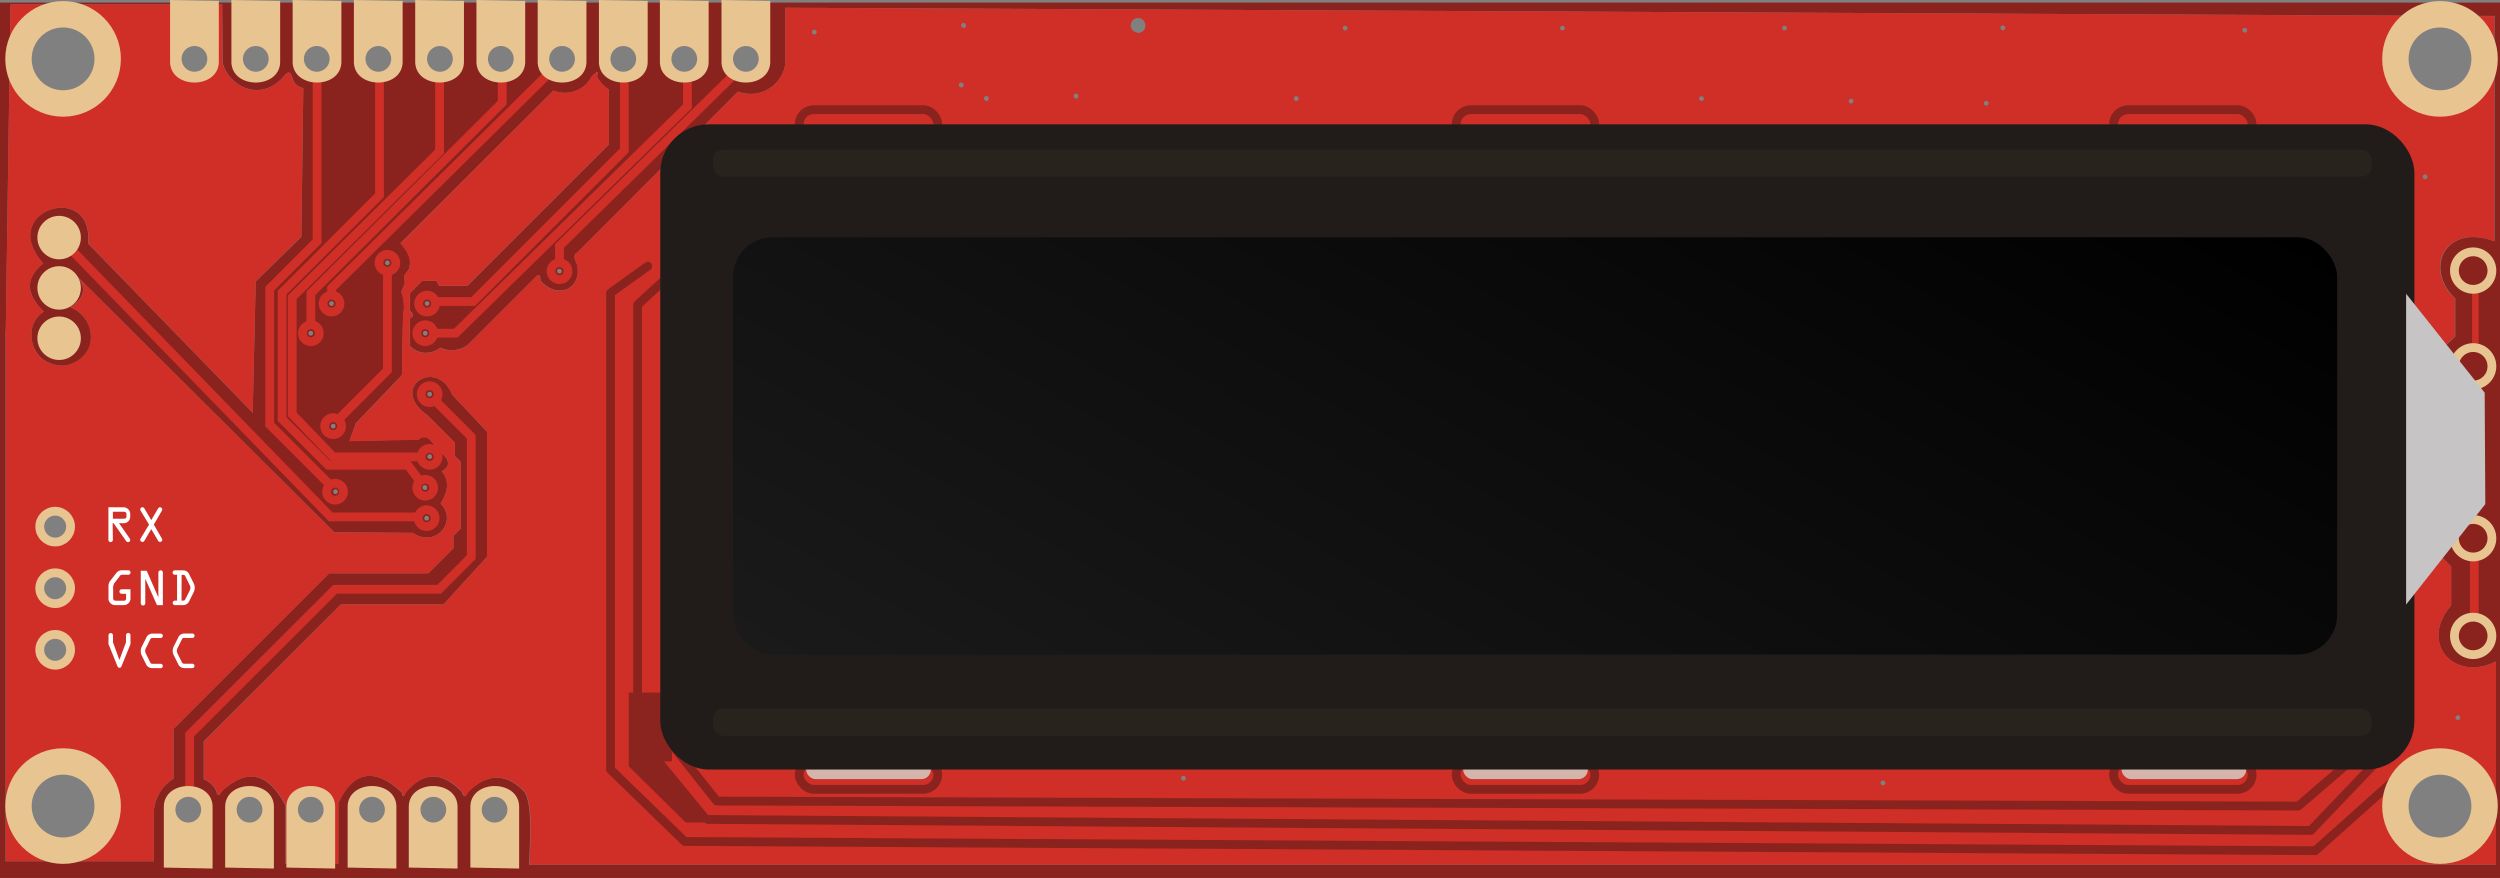 <?xml version="1.0" ?><svg height="35.2mm" viewBox="0 0 284.13 99.78" width="100.23mm" xmlns="http://www.w3.org/2000/svg" xmlns:xlink="http://www.w3.org/1999/xlink">
  <rect x="0" y="0" width="284.13" height="99.78" fill="#808080" stroke="none"/>
  <defs>
    <linearGradient gradientUnits="userSpaceOnUse" id="linear-gradient" x1="142.23" x2="206.7" y1="106.51" y2="-5.16">
      <stop offset="0" stop-color="#1a1a1a"/>
      <stop offset="1"/>
    </linearGradient>
  </defs>
  <title>Serial Enabled 16x2 LCD</title>
  <g id="BACKGROUND">
    <path d="M0,.29V99.78H284.13V.29Zm84.46,4.4c2.7,0,2.7,4.19,0,4.19S81.76,4.69,84.46,4.69ZM78,4.36c2.7,0,2.7,4.19,0,4.19S75.26,4.36,78,4.36Zm-7.17,0c2.7,0,2.7,4.19,0,4.19S68.09,4.36,70.79,4.36Zm-6.67-.17c2.7,0,2.7,4.19,0,4.19S61.43,4.19,64.13,4.19Zm-7.33.33c2.7,0,2.7,4.19,0,4.19S54.09,4.53,56.79,4.53Zm-6.67,0c2.7,0,2.7,4.19,0,4.19S47.43,4.53,50.13,4.53Zm-7-.17c2.7,0,2.7,4.19,0,4.19S40.43,4.36,43.13,4.36ZM44.3,29.87A.27.27,0,1,1,44,29.6.27.27,0,0,1,44.3,29.87ZM36.46,4.69c2.7,0,2.7,4.19,0,4.19S33.76,4.69,36.46,4.69Zm1.41,43.47a.27.27,0,1,1-.27.27A.27.27,0,0,1,37.86,48.16ZM37.41,34.5a.27.27,0,1,1,.27.27A.27.27,0,0,1,37.41,34.5Zm.72,21.11a.27.27,0,1,1-.27.27A.27.27,0,0,1,38.13,55.61ZM35.59,37.87a.27.27,0,1,1-.27-.27A.27.27,0,0,1,35.59,37.87Zm-7-33c2.7,0,2.7,4.19,0,4.19S25.93,4.86,28.63,4.86ZM21.29,94.22c-2.7,0-2.7-4.19,0-4.19S24,94.22,21.29,94.22Zm7,0c-2.7,0-2.7-4.19,0-4.19S31,94.22,28.29,94.22Zm14.17.17c-2.7,0-2.7-4.19,0-4.19S45.16,94.39,42.46,94.39Zm7-.5c-2.7,0-2.7-4.19,0-4.19S52.16,93.89,49.46,93.89Zm6.83.17c-2.7,0-2.7-4.19,0-4.19S59,94.06,56.29,94.06Zm227.37,4.22H60.13c.14-3.42.34-7-.54-8.29-2.09-2.18-4.22-2.1-6.4,0-.23.51-.46.77-.71,0-2.47-2.53-4.54-2.1-6.37.06-.15.35-.3.78-.46,0-3.07-2.84-5.48-2.46-7.21,1.21v6.88h-6V91.54c-2-3.79-4.39-4.25-7.26-1.6-.28.55-.48.57-.59,0a2.55,2.55,0,0,0-1.44-1.37V84.25L38.75,68.69H50.41l4.94-5.41V49.06l-3.94-4.19c-1.78-4.34-7.31-.81-2.84,2.31l3.13,3.13v1.52l.66.66v7.58l-.83.83v1.41l-2.84,2.84H37.41L19.72,82.84V88.5a4.73,4.73,0,0,0-2.24,3.91v5.47H.63q0-30.19,0-60.37l3.59,2.74c-.2-.23-.45-.52-.75-.9L.66,37.5,1.19.5H25.25l.06,6.69c.79,2.69,4.31,4.47,6.94,1.5.52-.69.82-.53,1,.22A1.5,1.5,0,0,0,34.47,10l-.22,16.91L29.06,32l-.34,14.91L10,27.66c.72-7.19-10.5-3.78-5.09,2.28-2.05,1.62-2,3.44.06,5.47A3.33,3.33,0,0,0,3.72,37a3.68,3.68,0,0,0,.57,3.25l0,0,.07.08a4.39,4.39,0,0,0,.31.33,3.16,3.16,0,0,0,1.06.63,4.13,4.13,0,0,0,1.4.27,3.53,3.53,0,0,0,3.07-2.21A3.65,3.65,0,0,0,8,34.92c1.62-1.07,1.86-2.24.77-3.5L38,60.5l8.9.06c2.63,1.75,5.17-1.29,3.17-3.35,1-1.5.95-2.7.13-3.65.89-.48.84-1,.48-1.56l-1.9-2.12a.86.86,0,0,0-1.19.06l-7.87.17.71-2,5.25-5.48.13-6.79a4.91,4.91,0,0,0-.19-2.67l.4-1-.08-.83.5-.71c.42-1.06,0-2.06-.92-3L62.9,10.29a3.41,3.41,0,0,0,4.35-1.6c.53-.53.86-.74.6,0a3.47,3.47,0,0,0,1.34,1.48v6.26L53.13,32.48H49.9l-.31-.57H48L46.6,33.31v2c.4.38.44.67,0,.85v3.17a2.53,2.53,0,0,0,3.44.17,3.06,3.06,0,0,0,3.13-.31l7.6-7.6c.6-.65.65-.23.65.29,2,2.29,4.83.85,4.15-1.87-.3-.62-.41-1.11,0-1.28L83.88,10.41a4,4,0,0,0,5.38-3.16V.88L277,1.8l.51,0a5.67,5.67,0,0,1,.58,0l5.42,0V27.42c-5.58-2.08-8.06,3.09-4.46,6.5l0,4.33-1,.92L277.1,62.9l1.48,1.48v4.42c-3.71,4.33.38,8.75,5.08,6.38ZM49.1,44.8a.27.27,0,1,1-.27-.27A.27.27,0,0,1,49.1,44.8Zm-.34,14.09a.27.27,0,1,1-.27-.27A.27.27,0,0,1,48.76,58.89Zm-.19-7a.27.27,0,1,1,.27.27A.27.27,0,0,1,48.57,51.92Zm-.29,3.78a.27.27,0,1,1,.27-.27A.27.27,0,0,1,48.28,55.7ZM63.85,30.82a.27.27,0,1,1-.27-.27A.27.27,0,0,1,63.85,30.82ZM48.54,34.76a.27.27,0,1,1,.27-.27A.27.27,0,0,1,48.54,34.76Zm.06,3.11a.27.27,0,1,1-.27-.27A.27.27,0,0,1,48.6,37.87Z" style="fill: #8a231e"/>
    <path d="M8.25,30.88l.55.55A5.57,5.57,0,0,0,8.25,30.88Z" style="fill: #cf2f27"/>
    <path d="M278.58,68.79V64.38L277.1,62.9,278,39.17l1-.92,0-4.33c-3.61-3.41-1.12-8.58,4.46-6.5V1.83l-5.42,0c5.66.59,5.45,9.67-.58,9.67S271.22,2.31,277,1.8L89.25.88V7.25a4,4,0,0,1-5.37,3.16L65.54,28.74c-.38.17-.28.66,0,1.28.69,2.73-2.12,4.17-4.15,1.88,0-.52,0-.95-.65-.29l-7.6,7.6a3.06,3.06,0,0,1-3.12.31,2.53,2.53,0,0,1-3.44-.17V36.19c.44-.18.4-.48,0-.85v-2L48,31.91h1.57l.31.57h3.23L69.2,16.41V10.15a3.47,3.47,0,0,1-1.34-1.48c.26-.72-.07-.51-.6,0a3.41,3.41,0,0,1-4.35,1.6L45.5,27.67c.88,1,1.34,2,.92,3l-.5.71.08.83-.4,1a4.91,4.91,0,0,1,.19,2.67l-.12,6.79-5.25,5.48-.71,2,7.88-.17a.86.86,0,0,1,1.19-.06L50.67,52c.36.55.41,1.08-.48,1.56.82.95.83,2.15-.12,3.65,2,2.06-.54,5.1-3.17,3.35L38,60.5,8.8,31.42c1.09,1.26.84,2.42-.77,3.5a3.65,3.65,0,0,1,2.13,4.42,3.53,3.53,0,0,1-3.07,2.21,4.13,4.13,0,0,1-1.4-.27,3.16,3.16,0,0,1-1.06-.62,4.39,4.39,0,0,1-.31-.33l-.07-.08L.66,37.5q0,30.19,0,60.38H17.48V92.41a4.73,4.73,0,0,1,2.24-3.91V82.84L37.41,65.16H48.69l2.84-2.84V60.91l.83-.83V52.5l-.66-.66V50.31l-3.13-3.13c-4.47-3.12,1.06-6.65,2.84-2.31l3.94,4.19V63.28l-4.94,5.41H38.75L23.19,84.25v4.31a2.55,2.55,0,0,1,1.44,1.38c.11.57.32.55.59,0,2.87-2.65,5.3-2.19,7.26,1.6v6.58h6V91.25c1.73-3.67,4.14-4,7.21-1.21.16.78.31.35.46,0,1.84-2.16,3.91-2.59,6.38-.06.25.77.48.51.71,0,2.17-2.1,4.31-2.18,6.4,0,.88,1.32.68,4.88.54,8.29H283.67V75.17C279,77.54,274.88,73.13,278.58,68.79ZM6.46,68.93a1.89,1.89,0,0,1,0-3.78A1.89,1.89,0,0,1,6.46,68.93ZM6.21,75.6a1.89,1.89,0,0,1,0-3.78A1.89,1.89,0,0,1,6.21,75.6ZM6.13,58.07a1.89,1.89,0,0,1,0,3.78A1.89,1.89,0,0,1,6.13,58.07Zm.67,38.4c-6.25,0-6.24-9.7,0-9.7S13,96.47,6.79,96.47Zm28.67-2.25c-2.7,0-2.7-4.19,0-4.19S38.16,94.22,35.46,94.22ZM279.34,81.29a.27.27,0,1,1-.27.27A.27.27,0,0,1,279.34,81.29Zm-3.72-61.47a.27.27,0,1,1-.27.27A.27.27,0,0,1,275.63,19.82ZM92.55,3.92a.27.27,0,1,1,.27-.27A.27.27,0,0,1,92.55,3.92Zm16.69,6a.27.27,0,1,1,.27-.27A.27.27,0,0,1,109.23,9.95Zm.27-6.77a.27.27,0,1,1,.27-.27A.27.27,0,0,1,109.5,3.18Zm2.59,8.3a.27.27,0,1,1,.27-.27A.27.27,0,0,1,112.09,11.48Zm10.19-.27a.27.27,0,1,1,.27-.27A.27.27,0,0,1,122.28,11.22Zm7.05-7.47a.83.83,0,1,1,.83-.83A.83.83,0,0,1,129.33,3.75Zm5.16,85a.27.27,0,1,1,.27-.27A.27.27,0,0,1,134.49,88.72Zm12.82-77.24a.27.27,0,1,1,.27-.27A.27.27,0,0,1,147.31,11.48Zm5.56-8a.27.27,0,1,1,.27-.27A.27.27,0,0,1,152.88,3.45Zm24.7,0a.27.27,0,1,1,.27-.27A.27.27,0,0,1,177.58,3.45Zm15.8,8a.27.27,0,1,1,.27-.27A.27.27,0,0,1,193.38,11.48Zm9.44-8a.27.27,0,1,1,.27-.27A.27.27,0,0,1,202.81,3.45Zm7.56,8.3a.27.27,0,1,1,.27-.27A.27.27,0,0,1,210.38,11.75ZM214,89.25a.27.27,0,1,1,.27-.27A.27.27,0,0,1,214,89.25ZM225.73,12a.27.27,0,1,1,.27-.27A.27.27,0,0,1,225.73,12Zm1.89-8.57a.27.27,0,1,1,.27-.27A.27.27,0,0,1,227.63,3.45Zm27.5.27a.27.27,0,1,1,.27-.27A.27.27,0,0,1,255.13,3.71Zm22,93.09c-6.25,0-6.24-9.7,0-9.7S283.36,96.81,277.13,96.81Z" style="fill: #cf2f27"/>
    <path d="M33.22,8.91c-.15-.75-.45-.91-1-.22-2.62,3-6.14,1.19-6.94-1.5L25.25.5H1.19l-.53,37L3.5,39.34c.3.38.55.67.75.9l.19.22-.17-.22A3.8,3.8,0,0,1,3.72,37,3.36,3.36,0,0,1,5,35.41c-2.11-2-2.12-3.85-.06-5.47-5.41-6.06,5.81-9.47,5.09-2.28L28.72,46.91,29.06,32l5.19-5.12L34.47,10A1.5,1.5,0,0,1,33.22,8.91ZM6.79,11.81c-6.25,0-6.24-9.7,0-9.7S13,11.81,6.79,11.81ZM22,8.35c-2.7,0-2.7-4.19,0-4.19S24.7,8.35,22,8.35Z" style="fill: #cf2f27"/>
    <rect height="4.34" style="fill: #cf2f27" width="2.8" x="0.67" y="36.42"/>
    <path d="M2.81,38.72s-.06,1.47-.06,1.47l1.5.47-.92-1.94" style="fill: #cf2f27"/>
    <path d="M3.62,39l.91,1.75" style="fill: #cf2f27"/>
    <rect height="0.61" style="fill: #cf2f27" transform="translate(-24.47 11.55) rotate(-39.35)" width="0.2" x="3.82" y="39.68"/>
  </g>
  <g data-name="lines around" id="lines_around">
    <line style="fill: none;stroke: #cf2f27;stroke-miterlimit: 10;stroke-width: 0.75px" x1="281.33" x2="281.33" y1="33" y2="39.69"/>
    <line style="fill: none;stroke: #cf2f27;stroke-miterlimit: 10" x1="281.21" x2="281.21" y1="63.42" y2="70.13"/>
    <polyline points="8.19 28.47 37.59 58.75 47.38 58.75" style="fill: none;stroke: #cf2f27;stroke-miterlimit: 10"/>
    <polyline points="36.04 8.79 36.04 27.42 30.65 32.81 30.65 48.25 37.68 55.28" style="fill: none;stroke: #cf2f27;stroke-miterlimit: 10"/>
    <circle cx="38.08" cy="55.88" r="0.96" style="fill: none;stroke: #cf2f27;stroke-miterlimit: 10"/>
    <circle cx="48.33" cy="55.43" r="0.96" style="fill: none;stroke: #cf2f27;stroke-miterlimit: 10"/>
    <circle cx="48.83" cy="51.92" r="0.96" style="fill: none;stroke: #cf2f27;stroke-miterlimit: 10"/>
    <circle cx="48.83" cy="44.8" r="0.96" style="fill: none;stroke: #cf2f27;stroke-miterlimit: 10"/>
    <circle cx="44.03" cy="29.87" r="0.96" style="fill: none;stroke: #cf2f27;stroke-miterlimit: 10"/>
    <circle cx="48.54" cy="34.5" r="0.96" style="fill: none;stroke: #cf2f27;stroke-miterlimit: 10"/>
    <circle cx="48.33" cy="37.87" r="0.96" style="fill: none;stroke: #cf2f27;stroke-miterlimit: 10"/>
    <circle cx="63.59" cy="30.82" r="0.96" style="fill: none;stroke: #cf2f27;stroke-miterlimit: 10"/>
    <circle cx="37.68" cy="34.5" r="0.96" style="fill: none;stroke: #cf2f27;stroke-miterlimit: 10"/>
    <circle cx="35.33" cy="37.87" r="0.96" style="fill: none;stroke: #cf2f27;stroke-miterlimit: 10"/>
    <circle cx="37.86" cy="48.43" r="0.96" style="fill: none;stroke: #cf2f27;stroke-miterlimit: 10"/>
    <circle cx="48.49" cy="58.89" r="0.96" style="fill: none;stroke: #cf2f27;stroke-miterlimit: 10"/>
    <polyline points="43.13 8.79 43.13 22.19 32.06 33.25 32.06 47.63 37.31 52.88 46.38 52.88 47.88 54.92" style="fill: none;stroke: #cf2f27;stroke-miterlimit: 10"/>
    <polyline points="49.45 45.53 53.56 49.64 53.56 63.31 49.91 66.97 38.08 66.97 21.55 83.49 21.55 89.56" style="fill: none;stroke: #cf2f27;stroke-miterlimit: 10"/>
    <polyline points="44.03 30.82 44.03 42.09 38.46 47.67" style="fill: none;stroke: #cf2f27;stroke-miterlimit: 10"/>
    <polyline points="47.71 51.92 37.86 51.92 33.21 47.08 33.21 33.79 49.96 17.21 49.96 8.79" style="fill: none;stroke: #cf2f27;stroke-miterlimit: 10"/>
    <path d="M57.08,8.79v2.88L35.33,33.33v3.58" style="fill: none;stroke: #cf2f27;stroke-miterlimit: 10"/>
    <polyline points="62.38 8.33 37.68 32.75 37.68 33.54" style="fill: none;stroke: #cf2f27;stroke-miterlimit: 10"/>
    <polyline points="70.96 8.79 70.96 17.08 53.77 34.27 49.29 34.27" style="fill: none;stroke: #cf2f27;stroke-miterlimit: 10"/>
    <polyline points="78.13 8.79 78.13 12.08 51.79 37.87 49.04 37.87" style="fill: none;stroke: #cf2f27;stroke-miterlimit: 10"/>
    <polyline points="83.58 8.33 63.58 27.96 63.59 29.87" style="fill: none;stroke: #cf2f27;stroke-miterlimit: 10"/>
  </g>
  <g data-name="Layer 6" id="Layer_6">
    <polyline points="73.62 30.25 69.39 33.29 69.39 87.46 77.81 95.63 263.13 96.68 273.46 87.46" style="fill: none;stroke: #8a231e;stroke-linecap: round;stroke-linejoin: round"/>
    <polyline points="80.46 93.13 262.63 94.38 270.13 86.53" style="fill: none;stroke: #8a231e;stroke-linecap: round;stroke-linejoin: round"/>
    <polyline points="76.38 84.63 81.46 91.04 261.21 91.61 267.29 86.38" style="fill: none;stroke: #8a231e;stroke-linecap: round;stroke-linejoin: round"/>
    <path d="M256,86.54" style="fill: none;stroke: #8a231e;stroke-linecap: round;stroke-linejoin: round"/>
    <rect height="3.33" rx="1.67" ry="1.67" style="fill: none;stroke: #8a231e;stroke-linecap: round;stroke-linejoin: round" width="15.75" x="240.21" y="86.38"/>
    <rect height="3.33" rx="1.67" ry="1.67" style="fill: none;stroke: #8a231e;stroke-linecap: round;stroke-linejoin: round" width="15.75" x="165.5" y="86.38"/>
    <rect height="3.33" rx="1.67" ry="1.67" style="fill: none;stroke: #8a231e;stroke-linecap: round;stroke-linejoin: round" width="15.75" x="165.5" y="12.46"/>
    <rect height="3.33" rx="1.67" ry="1.67" style="fill: none;stroke: #8a231e;stroke-linecap: round;stroke-linejoin: round" width="15.75" x="240.21" y="12.46"/>
    <rect height="3.33" rx="1.67" ry="1.67" style="fill: none;stroke: #8a231e;stroke-linecap: round;stroke-linejoin: round" width="15.75" x="90.83" y="12.46"/>
    <rect height="3.33" rx="1.67" ry="1.67" style="fill: none;stroke: #8a231e;stroke-linecap: round;stroke-linejoin: round" width="15.75" x="90.83" y="86.38"/>
    <polyline points="76.38 31.04 72.46 34.63 72.46 78.71" style="fill: none;stroke: #8a231e;stroke-linecap: round;stroke-linejoin: round"/>
    <polygon points="71.46 78.71 76.38 78.71 76.38 86.53 75.46 86.53 80.75 92.97 80.22 93.48 77.94 93.48 71.46 87.09 71.46 78.71" style="fill: #8b231e"/>
  </g>
  <g id="goldellipse">
    <g>
      <path d="M19.33,0V7c0,3.17,5.54,3.17,5.54,0V.1ZM22.1,8.15a1.46,1.46,0,1,1,1.46-1.46A1.46,1.46,0,0,1,22.1,8.15Z" style="fill: #e8c491"/>
      <path d="M26.3,0V7c0,3.17,5.54,3.17,5.54,0V.1Zm2.77,8.15a1.46,1.46,0,1,1,1.46-1.46A1.46,1.46,0,0,1,29.07,8.15Z" style="fill: #e8c491"/>
      <path d="M33.26,0V7c0,3.17,5.54,3.17,5.54,0V.1ZM36,8.15a1.46,1.46,0,1,1,1.46-1.46A1.46,1.46,0,0,1,36,8.15Z" style="fill: #e8c491"/>
      <path d="M40.22,0V7c0,3.17,5.54,3.17,5.54,0V.1ZM43,8.15a1.46,1.46,0,1,1,1.46-1.46A1.46,1.46,0,0,1,43,8.15Z" style="fill: #e8c491"/>
      <path d="M47.19,0V7c0,3.17,5.54,3.17,5.54,0V.1ZM50,8.15a1.46,1.46,0,1,1,1.46-1.46A1.46,1.46,0,0,1,50,8.15Z" style="fill: #e8c491"/>
      <path d="M54.15,0V7c0,3.17,5.54,3.17,5.54,0V.1Zm2.77,8.15a1.46,1.46,0,1,1,1.46-1.46A1.46,1.46,0,0,1,56.92,8.15Z" style="fill: #e8c491"/>
      <path d="M61.11,0V7c0,3.17,5.54,3.17,5.54,0V.1Zm2.77,8.15a1.46,1.46,0,1,1,1.46-1.46A1.46,1.46,0,0,1,63.88,8.15Z" style="fill: #e8c491"/>
      <path d="M68.07,0V7c0,3.17,5.54,3.17,5.54,0V.1Zm2.77,8.15A1.46,1.46,0,1,1,72.3,6.69,1.46,1.46,0,0,1,70.84,8.15Z" style="fill: #e8c491"/>
      <path d="M75,0V7c0,3.17,5.54,3.17,5.54,0V.1Zm2.77,8.15a1.46,1.46,0,1,1,1.46-1.46A1.46,1.46,0,0,1,77.81,8.15Z" style="fill: #e8c491"/>
      <path d="M82,0V7c0,3.17,5.54,3.17,5.54,0V.1Zm2.77,8.15a1.46,1.46,0,1,1,1.46-1.46A1.46,1.46,0,0,1,84.77,8.15Z" style="fill: #e8c491"/>
    </g>
    <g>
      <path d="M59,98.71v-7c0-3.17-5.54-3.17-5.54,0V98.6Zm-2.77-8.15A1.46,1.46,0,1,1,54.75,92,1.46,1.46,0,0,1,56.21,90.56Z" style="fill: #e8c491"/>
      <path d="M52,98.71v-7c0-3.17-5.54-3.17-5.54,0V98.6Zm-2.77-8.15A1.46,1.46,0,1,1,47.79,92,1.46,1.46,0,0,1,49.25,90.56Z" style="fill: #e8c491"/>
      <path d="M45.05,98.71v-7c0-3.17-5.54-3.17-5.54,0V98.6Zm-2.77-8.15A1.46,1.46,0,1,1,40.82,92,1.46,1.46,0,0,1,42.28,90.56Z" style="fill: #e8c491"/>
      <path d="M38.09,98.71v-7c0-3.17-5.54-3.17-5.54,0V98.6Zm-2.77-8.15A1.46,1.46,0,1,1,33.86,92,1.46,1.46,0,0,1,35.32,90.56Z" style="fill: #e8c491"/>
      <path d="M31.13,98.71v-7c0-3.17-5.54-3.17-5.54,0V98.6Zm-2.77-8.15A1.46,1.46,0,1,1,26.9,92,1.46,1.46,0,0,1,28.36,90.56Z" style="fill: #e8c491"/>
      <path d="M24.16,98.71v-7c0-3.17-5.54-3.17-5.54,0V98.6Zm-2.77-8.15A1.46,1.46,0,1,1,19.94,92,1.46,1.46,0,0,1,21.39,90.56Z" style="fill: #e8c491"/>
    </g>
    <g>
      <circle cx="7.17" cy="6.69" r="5.07" style="fill: none;stroke: #e8c491;stroke-miterlimit: 10;stroke-width: 3px"/>
      <circle cx="7.17" cy="91.61" r="5.07" style="fill: none;stroke: #e8c491;stroke-miterlimit: 10;stroke-width: 3px"/>
    </g>
    <g>
      <circle cx="277.31" cy="6.69" r="5.07" style="fill: none;stroke: #e8c491;stroke-miterlimit: 10;stroke-width: 3px"/>
      <circle cx="277.31" cy="91.61" r="5.07" style="fill: none;stroke: #e8c491;stroke-miterlimit: 10;stroke-width: 3px"/>
    </g>
    <circle cx="281.08" cy="30.75" r="2.13" style="fill: none;stroke: #e8c491;stroke-miterlimit: 10"/>
    <circle cx="281.08" cy="41.63" r="2.13" style="fill: none;stroke: #e8c491;stroke-miterlimit: 10"/>
    <circle cx="281.08" cy="61.17" r="2.13" style="fill: none;stroke: #e8c491;stroke-miterlimit: 10"/>
    <circle cx="281.08" cy="72.27" r="2.13" style="fill: none;stroke: #e8c491;stroke-miterlimit: 10"/>
    <g>
      <circle cx="6.72" cy="32.72" r="2.47" style="fill: #e8c491"/>
      <circle cx="6.72" cy="27" r="2.47" style="fill: #e8c491"/>
      <circle cx="6.72" cy="38.44" r="2.47" style="fill: #e8c491"/>
    </g>
    <g>
      <rect height="2.17" rx="1.08" ry="1.08" style="fill: #d4b5ac" width="14.17" x="91.62" y="86.38"/>
      <rect height="2.17" rx="1.08" ry="1.08" style="fill: #d4b5ac" width="14.17" x="166.29" y="86.38"/>
      <rect height="2.17" rx="1.08" ry="1.08" style="fill: #d4b5ac" width="14.17" x="241.12" y="86.38"/>
    </g>
    <g id="g3634">
      <g id="breadboard">
        <g data-name="breadboard" id="breadboard-2">
          <g id="g8">
            <g id="g9">
              <circle cx="6.27" cy="73.85" id="connector16pin" r="1.75" style="fill: none;stroke: #e8c491;stroke-miterlimit: 10"/>
              <circle cx="6.27" cy="66.85" id="connector17pin" r="1.75" style="fill: none;stroke: #e8c491;stroke-miterlimit: 10"/>
              <circle cx="6.27" cy="59.85" id="connector18pin" r="1.75" style="fill: none;stroke: #e8c491;stroke-miterlimit: 10"/>
            </g>
          </g>
        </g>
      </g>
    </g>
  </g>
  <g data-name="Layer 5" id="Layer_5">
    <rect height="73.33" rx="5.51" ry="5.51" style="fill: #211c1a" width="199.36" x="75.04" y="14.13"/>
    <rect height="47.43" rx="4.5" ry="4.5" style="fill: url(#linear-gradient)" width="182.31" x="83.31" y="26.96"/>
    <rect height="3.08" rx="1.17" ry="1.17" style="fill: #28231d" width="188.5" x="81.04" y="17"/>
    <rect height="3.08" rx="1.17" ry="1.17" style="fill: #28231d" width="188.5" x="81.04" y="80.54"/>
    <polygon points="273.46 33.38 282.39 44.63 282.46 57.29 273.46 68.71 273.46 33.38" style="fill: #c6c4c5"/>
    <g>
      <path d="M12.83,61.35a.25.25,0,0,1-.51,0v-3.7H14a.77.77,0,0,1,.8.74v.35a.74.74,0,0,1-.8.72h-.47l1.14,1.64a.51.51,0,0,1,.13.27.24.24,0,0,1-.26.24.27.27,0,0,1-.22-.14l-1.4-2h-.12Zm0-2.4H14c.14,0,.37,0,.37-.21v-.35c0-.2-.21-.23-.36-.23H12.83Z" style="fill: #fff"/>
      <path d="M16.94,59.62,16,58.07a.34.34,0,0,1-.06-.18.25.25,0,0,1,.25-.24c.17,0,.22.13.29.25l.71,1.21.71-1.21c.07-.12.13-.25.29-.25a.25.25,0,0,1,.25.24.34.34,0,0,1-.06.18l-.9,1.55.9,1.55a.33.33,0,0,1,.06.18.25.25,0,0,1-.25.24c-.17,0-.22-.13-.29-.25l-.71-1.21-.71,1.21c-.07.12-.13.25-.29.25a.25.25,0,0,1-.25-.24.33.33,0,0,1,.06-.18Z" style="fill: #fff"/>
    </g>
    <g>
      <path d="M13.83,67.48a.25.25,0,0,1,0-.51h1v1a.76.76,0,0,1-.81.8h-.87a.78.78,0,0,1-.58-.2.73.73,0,0,1-.24-.62V66.67a1,1,0,0,1,.26-.74l.6-.77a.78.78,0,0,1,.71-.35h.68a.25.25,0,0,1,0,.51H14c-.28,0-.26,0-.43.21l-.55.71a1,1,0,0,0-.16.66v1c0,.28.06.37.35.37H14c.18,0,.33,0,.33-.26v-.52Z" style="fill: #fff"/>
      <path d="M18,65.07a.25.25,0,0,1,.51,0v3.7h-.67l-1.33-3h0v2.79a.25.25,0,0,1-.51,0v-3.7h.67L18,67.9h0Z" style="fill: #fff"/>
      <path d="M20.12,65.32h-.19c-.17,0-.31-.06-.31-.25s.14-.25.29-.25h.85a.76.76,0,0,1,.77.51l.45.89a1.17,1.17,0,0,1,0,1.15l-.46.92a.77.77,0,0,1-.8.48h-.84a.25.25,0,0,1,0-.51h.24Zm.51,2.94h.1c.21,0,.26,0,.36-.21l.45-.9a.71.71,0,0,0,.1-.33.85.85,0,0,0-.13-.42l-.42-.86c-.11-.22-.15-.21-.39-.21h-.06Z" style="fill: #fff"/>
    </g>
    <g>
      <path d="M14.32,73v-.81a.25.25,0,0,1,.51,0V73a.52.52,0,0,1,0,.2l-1,2.47c-.05.13-.1.22-.25.22s-.2-.1-.25-.22l-1-2.47a.52.52,0,0,1,0-.2v-.8a.25.25,0,0,1,.51,0V73L13.57,75Z" style="fill: #fff"/>
      <path d="M17.34,75.93a.76.76,0,0,1-.76-.48l-.47-.94A1.15,1.15,0,0,1,16,74a1.11,1.11,0,0,1,.14-.56l.47-.94a.76.76,0,0,1,.78-.49h.86a.24.24,0,0,1,.25.25.24.24,0,0,1-.25.25h-.85c-.22,0-.25,0-.35.21l-.44.88a.78.78,0,0,0-.11.39.7.7,0,0,0,.11.35l.43.88c.1.21.15.22.38.22h.83a.24.24,0,0,1,.25.25.24.24,0,0,1-.25.25Z" style="fill: #fff"/>
      <path d="M21,75.93a.76.76,0,0,1-.76-.48l-.47-.94a1.15,1.15,0,0,1-.14-.53,1.11,1.11,0,0,1,.14-.56l.47-.94A.76.76,0,0,1,21,72h.86a.24.24,0,0,1,.25.25.24.24,0,0,1-.25.25H21c-.22,0-.25,0-.35.21l-.44.88a.78.78,0,0,0-.11.39.7.7,0,0,0,.11.35l.43.88c.1.21.15.22.38.22h.83a.24.24,0,0,1,.25.25.24.24,0,0,1-.25.25Z" style="fill: #fff"/>
    </g>
  </g>
  <g id="Connectors">
    <circle cx="6.27" cy="73.85" data-cir-type="male" id="circuitoCon_VCC" r="1.24" style="fill: none"/>
    <circle cx="6.27" cy="66.85" data-cir-type="male" id="circuitoCon_GND" r="1.24" style="fill: none"/>
    <circle cx="6.27" cy="59.85" data-cir-type="male" id="circuitoCon_RX" r="1.24" style="fill: none"/>
  </g>
</svg>